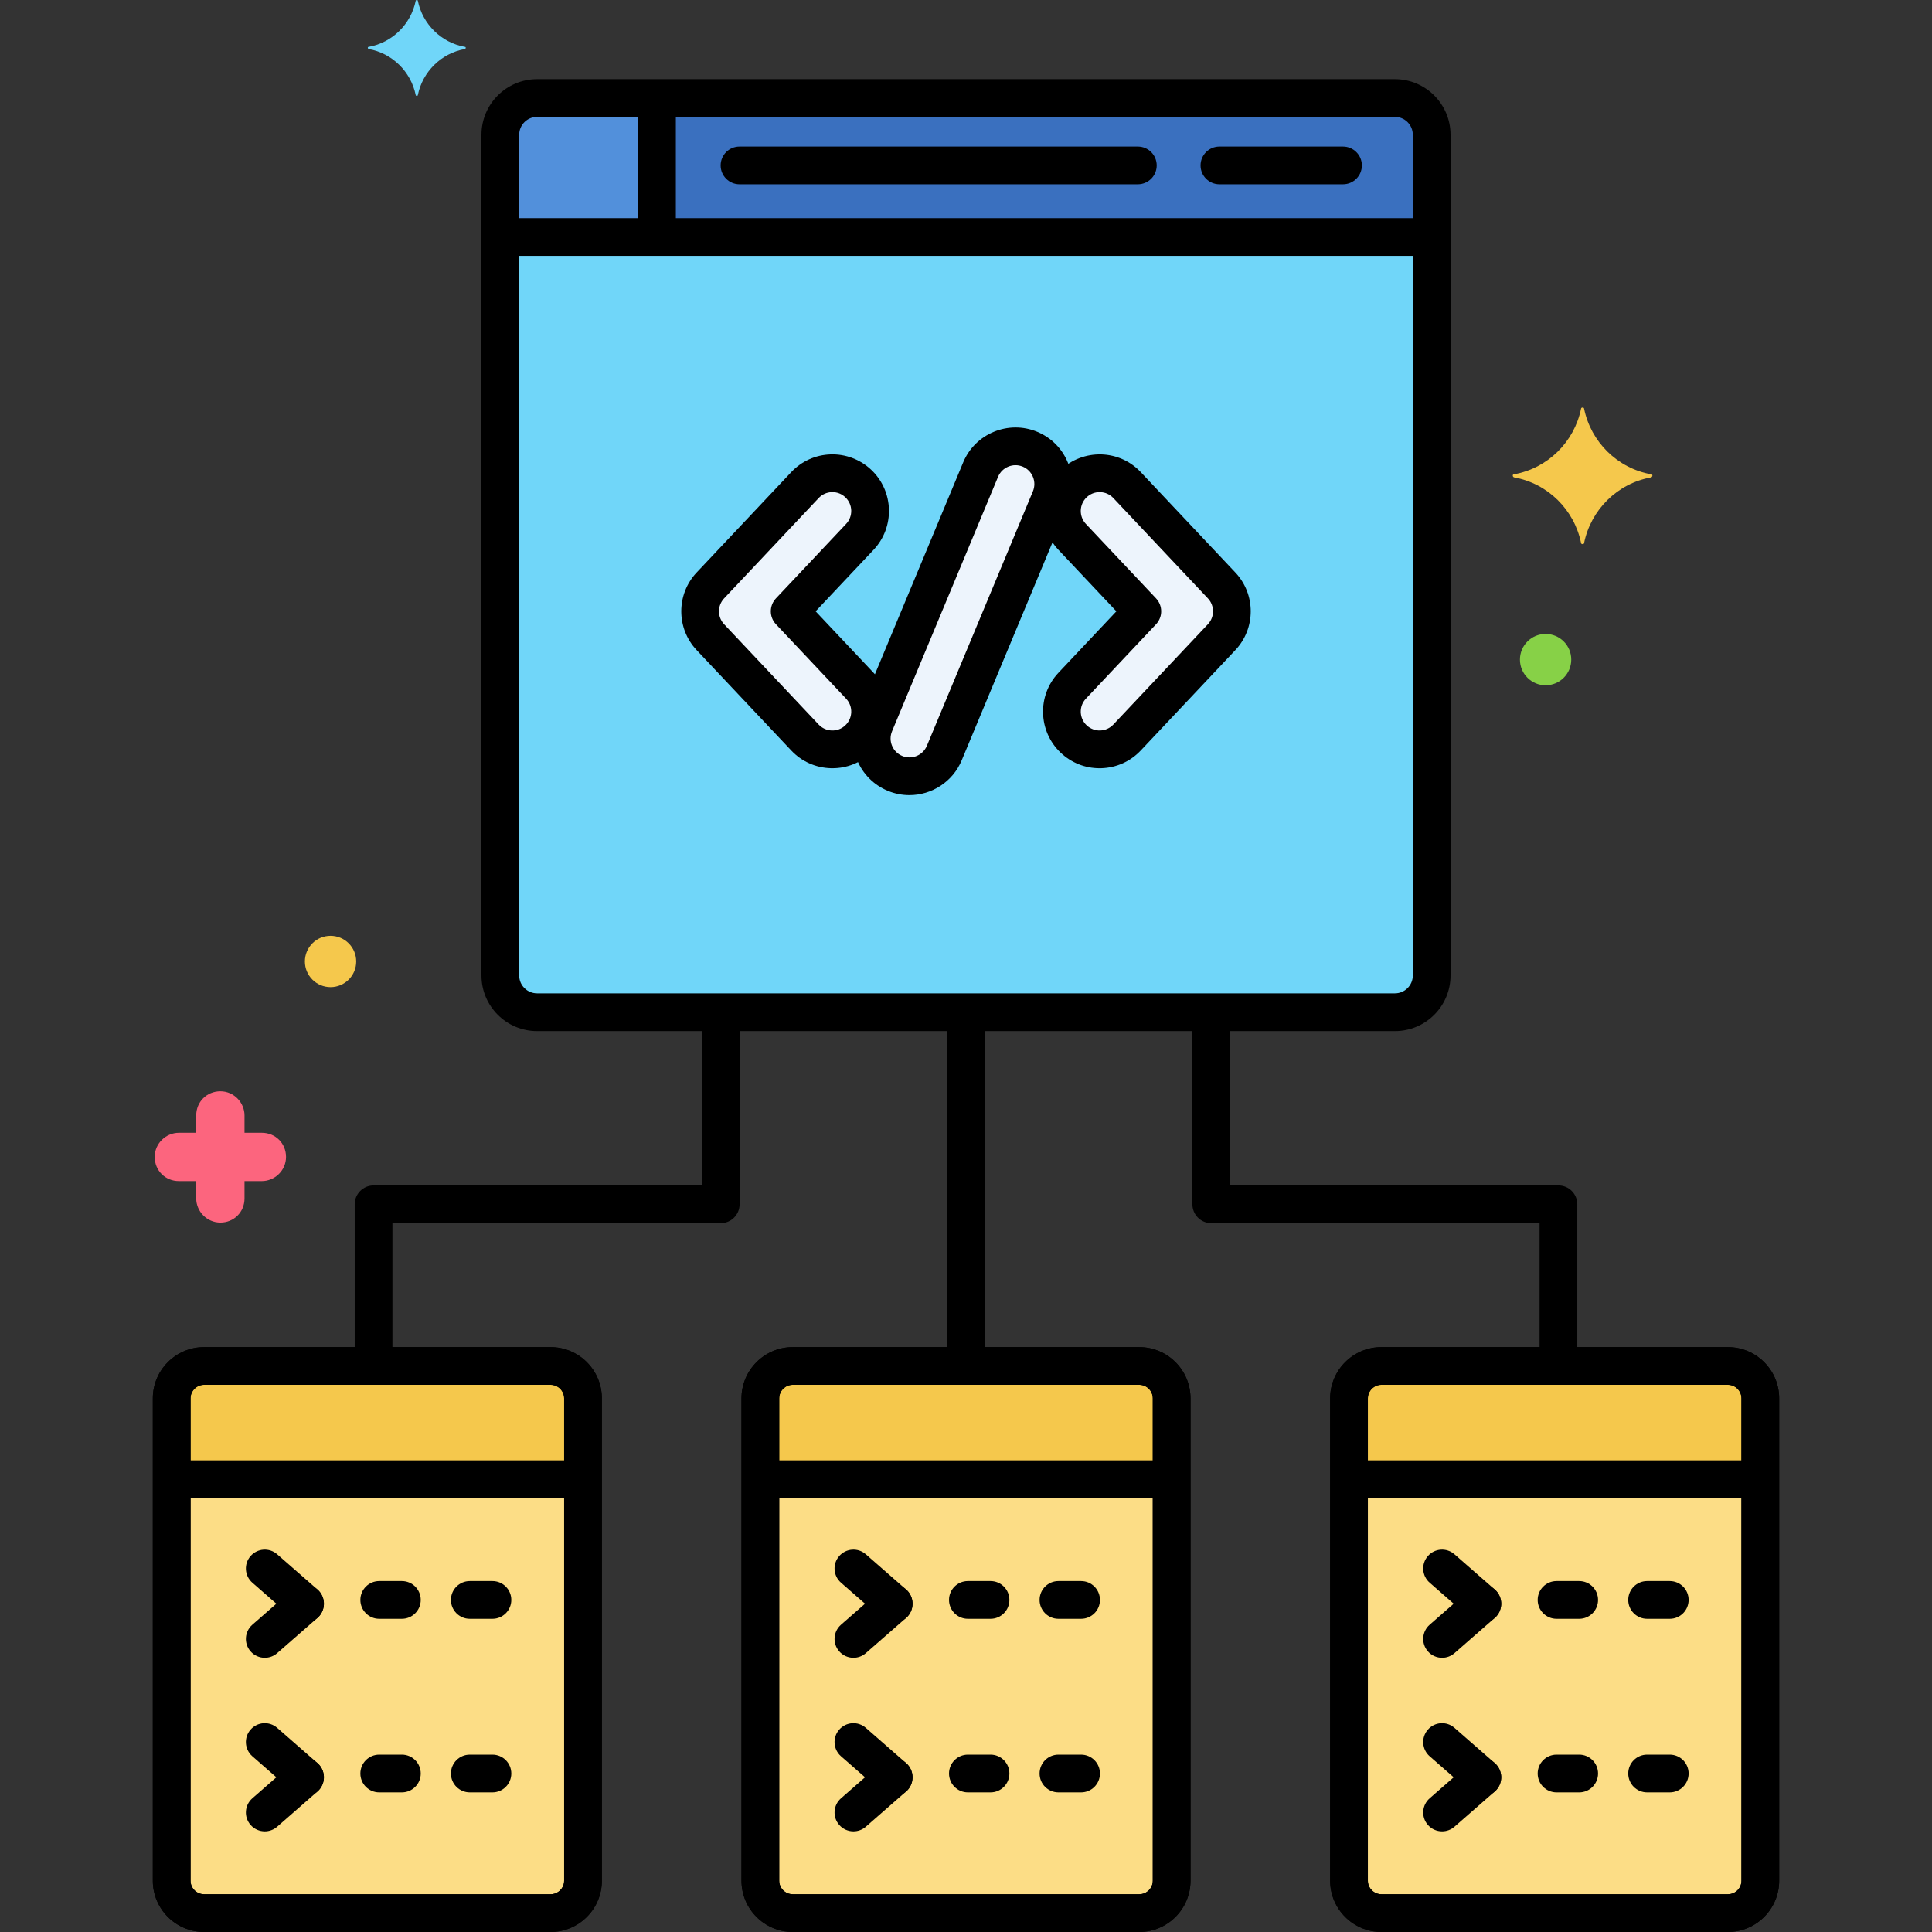 <?xml version="1.0" encoding="utf-8"?>
<!-- Generator: Adobe Illustrator 24.0.0, SVG Export Plug-In . SVG Version: 6.00 Build 0)  -->
<svg version="1.1" xmlns="http://www.w3.org/2000/svg" xmlns:xlink="http://www.w3.org/1999/xlink" x="0px" y="0px"
	 viewBox="0 0 256 256" enable-background="new 0 0 256 256" xml:space="preserve">
<rect x="0" y="0" width="256" height="256" fill="#333333" stroke="none"/>
<g id="Layer_1">
</g>
<g id="Layer_2">
</g>
<g id="Layer_3">
</g>
<g id="Layer_4">
</g>
<g id="Layer_5">
</g>
<g id="Layer_6">
</g>
<g id="Layer_7">
</g>
<g id="Layer_8">
</g>
<g id="Layer_9">
</g>
<g id="Layer_10">
</g>
<g id="Layer_11">
</g>
<g id="Layer_12">
</g>
<g id="Layer_13">
</g>
<g id="Layer_14">
</g>
<g id="Layer_15">
</g>
<g id="Layer_16">
</g>
<g id="Layer_17">
</g>
<g id="Layer_18">
</g>
<g id="Layer_19">
</g>
<g id="Layer_20">
</g>
<g id="Layer_21">
</g>
<g id="Layer_22">
</g>
<g id="Layer_23">
</g>
<g id="Layer_24">
</g>
<g id="Layer_25">
</g>
<g id="Layer_26">
</g>
<g id="Layer_27">
</g>
<g id="Layer_28">
</g>
<g id="Layer_29">
</g>
<g id="Layer_30">
</g>
<g id="Layer_31">
</g>
<g id="Layer_32">
</g>
<g id="Layer_33">
</g>
<g id="Layer_34">
</g>
<g id="Layer_35">
</g>
<g id="Layer_36">
</g>
<g id="Layer_37">
</g>
<g id="Layer_38">
</g>
<g id="Layer_39">
</g>
<g id="Layer_40">
</g>
<g id="Layer_41">
</g>
<g id="Layer_42">
</g>
<g id="Layer_43">
</g>
<g id="Layer_44">
</g>
<g id="Layer_45">
	<g>
		<g>
			<g>
				<path fill="#70D6F9" d="M184.837,12.987H71.163c-2.677,0-4.867,2.19-4.867,4.867v111.402c0,2.677,2.19,4.867,4.867,4.867
					h113.674c2.677,0,4.867-2.19,4.867-4.867V17.854C189.704,15.177,187.514,12.987,184.837,12.987z"/>
			</g>
		</g>
		<g>
			<g>
				<path fill="#FCDD86" d="M72.956,181H27.044c-2.371,0-4.294,1.922-4.294,4.294v63.912c0,2.372,1.923,4.294,4.294,4.294h45.912
					c2.371,0,4.294-1.923,4.294-4.294v-63.912C77.25,182.922,75.327,181,72.956,181z"/>
			</g>
		</g>
		<g>
			<g>
				<path fill="#FCDD86" d="M150.956,181h-45.912c-2.371,0-4.294,1.922-4.294,4.294v63.912c0,2.372,1.923,4.294,4.294,4.294h45.912
					c2.371,0,4.294-1.923,4.294-4.294v-63.912C155.25,182.922,153.327,181,150.956,181z"/>
			</g>
		</g>
		<g>
			<g>
				<path fill="#FCDD86" d="M228.956,181h-45.912c-2.371,0-4.294,1.922-4.294,4.294v63.912c0,2.372,1.923,4.294,4.294,4.294h45.912
					c2.371,0,4.294-1.923,4.294-4.294v-63.912C233.25,182.922,231.327,181,228.956,181z"/>
			</g>
		</g>
		<g>
			<g>
				<path fill="#3A70BF" d="M184.837,12.987H71.163c-2.677,0-4.867,2.19-4.867,4.867v13.55h123.408v-13.55
					C189.704,15.177,187.514,12.987,184.837,12.987z"/>
			</g>
		</g>
		<g>
			<g>
				<path fill="#F5C84C" d="M72.956,181H27.044c-2.371,0-4.294,1.922-4.294,4.294V196h54.5v-10.706
					C77.25,182.922,75.327,181,72.956,181z"/>
			</g>
		</g>
		<g>
			<g>
				<path fill="#F5C84C" d="M150.956,181h-45.912c-2.371,0-4.294,1.922-4.294,4.294V196h54.5v-10.706
					C155.25,182.922,153.327,181,150.956,181z"/>
			</g>
		</g>
		<g>
			<g>
				<path fill="#F5C84C" d="M228.956,181h-45.912c-2.371,0-4.294,1.922-4.294,4.294V196h54.5v-10.706
					C233.25,182.922,231.327,181,228.956,181z"/>
			</g>
		</g>
		<g>
			<g>
				<path fill="#EDF4FC" d="M161.87,77.571l-12.527-13.293c-1.893-2.009-5.058-2.104-7.067-0.21s-2.104,5.059-0.21,7.067L151.361,81
					l-9.296,9.864c-1.894,2.009-1.8,5.174,0.21,7.067c2.01,1.896,5.175,1.798,7.067-0.21l12.527-13.293
					C163.685,82.503,163.685,79.497,161.87,77.571z"/>
			</g>
		</g>
		<g>
			<g>
				<path fill="#EDF4FC" d="M104.639,81l9.296-9.864c1.894-2.009,1.8-5.174-0.21-7.067c-2.007-1.894-5.173-1.801-7.067,0.21
					L94.13,77.571c-1.815,1.926-1.815,4.932,0,6.857l12.527,13.293c1.894,2.01,5.059,2.104,7.067,0.21
					c2.01-1.894,2.104-5.059,0.21-7.067L104.639,81z"/>
			</g>
		</g>
		<g>
			<g>
				<path fill="#EDF4FC" d="M136.48,59.525c-2.55-1.062-5.476,0.144-6.538,2.692l-14.047,33.719
					c-1.063,2.549,0.144,5.477,2.692,6.538c2.554,1.063,5.479-0.147,6.538-2.692l14.047-33.719
					C140.235,63.515,139.029,60.587,136.48,59.525z"/>
			</g>
		</g>
		<g>
			<g>
				<path fill="#5290DB" d="M71.163,12.987c-2.677,0-4.867,2.19-4.867,4.867v13.55h20.757V12.987H71.163z"/>
			</g>
		</g>
		<g>
			<g>
				<path fill="#70D6F9" d="M61.61,6.21c-3.157-0.561-5.613-3.017-6.245-6.104c0-0.14-0.281-0.14-0.281,0
					c-0.632,3.087-3.087,5.543-6.245,6.104c-0.14,0-0.14,0.21,0,0.281c3.157,0.562,5.613,3.017,6.245,6.104
					c0,0.14,0.281,0.14,0.281,0c0.631-3.087,3.087-5.543,6.245-6.104C61.75,6.42,61.75,6.21,61.61,6.21z"/>
			</g>
		</g>
		<g>
			<g>
				<path fill="#F5C84C" d="M218.8,62.85c-4.5-0.8-8-4.3-8.9-8.7c0-0.2-0.4-0.2-0.4,0c-0.9,4.4-4.4,7.9-8.9,8.7
					c-0.2,0-0.2,0.3,0,0.4c4.5,0.8,8,4.3,8.9,8.7c0,0.2,0.4,0.2,0.4,0c0.9-4.4,4.4-7.9,8.9-8.7C219,63.15,219,62.85,218.8,62.85z"/>
			</g>
		</g>
		<g>
			<g>
				<path fill="#87D147" d="M204.8,84c-1.878,0-3.4,1.522-3.4,3.4c0,1.878,1.522,3.4,3.4,3.4c1.878,0,3.4-1.522,3.4-3.4
					C208.2,85.522,206.678,84,204.8,84z"/>
			</g>
		</g>
		<g>
			<g>
				<path fill="#FC657E" d="M34.7,150.1h-2.3v-2.3c0-1.7-1.4-3.2-3.2-3.2c-1.8,0-3.2,1.4-3.2,3.2v2.3h-2.3c-1.7,0-3.2,1.4-3.2,3.2
					s1.4,3.2,3.2,3.2H26v2.3c0,1.7,1.4,3.2,3.2,3.2c1.8,0,3.2-1.4,3.2-3.2v-2.3h2.3c1.7,0,3.2-1.4,3.2-3.2S36.5,150.1,34.7,150.1z"
					/>
			</g>
		</g>
		<g>
			<g>
				<path fill="#F5C84C" d="M43.8,124c-1.878,0-3.4,1.522-3.4,3.4c0,1.878,1.522,3.4,3.4,3.4c1.878,0,3.4-1.522,3.4-3.4
					C47.2,125.522,45.678,124,43.8,124z"/>
			</g>
		</g>
		<g>
			<g>
				<path d="M177.955,19.417H161.58c-1.381,0-2.5,1.119-2.5,2.5s1.119,2.5,2.5,2.5h16.375c1.381,0,2.5-1.119,2.5-2.5
					S179.336,19.417,177.955,19.417z"/>
			</g>
		</g>
		<g>
			<g>
				<path d="M150.771,19.417H97.989c-1.381,0-2.5,1.119-2.5,2.5s1.119,2.5,2.5,2.5h52.781c1.381,0,2.5-1.119,2.5-2.5
					S152.151,19.417,150.771,19.417z"/>
			</g>
		</g>
		<g>
			<g>
				<g>
					<path d="M72.956,178.5H27.044c-3.746,0-6.794,3.048-6.794,6.794v63.912c0,3.746,3.048,6.794,6.794,6.794h45.912
						c3.746,0,6.794-3.048,6.794-6.794v-63.912C79.75,181.548,76.702,178.5,72.956,178.5z M74.75,249.206
						c0,0.989-0.805,1.794-1.794,1.794H27.044c-0.989,0-1.794-0.805-1.794-1.794v-63.912c0-0.989,0.805-1.794,1.794-1.794h45.912
						c0.989,0,1.794,0.805,1.794,1.794V249.206z"/>
				</g>
			</g>
		</g>
		<g>
			<g>
				<g>
					<path d="M72.956,178.5H27.044c-3.746,0-6.794,3.048-6.794,6.794v63.912c0,3.746,3.048,6.794,6.794,6.794h45.912
						c3.746,0,6.794-3.048,6.794-6.794v-63.912C79.75,181.548,76.702,178.5,72.956,178.5z M74.75,249.206
						c0,0.989-0.805,1.794-1.794,1.794H27.044c-0.989,0-1.794-0.805-1.794-1.794v-63.912c0-0.989,0.805-1.794,1.794-1.794h45.912
						c0.989,0,1.794,0.805,1.794,1.794V249.206z"/>
				</g>
			</g>
		</g>
		<g>
			<g>
				<path d="M42.299,210.854c-0.909-1.038-2.487-1.145-3.528-0.235l-5.334,4.667c-1.039,0.909-1.145,2.488-0.235,3.527
					c0.494,0.565,1.187,0.854,1.883,0.854c0.584,0,1.171-0.204,1.646-0.619l5.334-4.667
					C43.103,213.473,43.208,211.893,42.299,210.854z"/>
			</g>
		</g>
		<g>
			<g>
				<path d="M42.063,210.619l-5.334-4.667c-1.041-0.911-2.62-0.803-3.528,0.235c-0.909,1.039-0.804,2.619,0.235,3.527l5.334,4.667
					c0.475,0.415,1.062,0.619,1.646,0.619c0.696,0,1.389-0.289,1.883-0.854C43.208,213.107,43.103,211.527,42.063,210.619z"/>
			</g>
		</g>
		<g>
			<g>
				<path d="M53.25,209.5h-3c-1.381,0-2.5,1.119-2.5,2.5s1.119,2.5,2.5,2.5h3c1.381,0,2.5-1.119,2.5-2.5S54.631,209.5,53.25,209.5z"
					/>
			</g>
		</g>
		<g>
			<g>
				<path d="M65.25,209.5h-3c-1.381,0-2.5,1.119-2.5,2.5s1.119,2.5,2.5,2.5h3c1.381,0,2.5-1.119,2.5-2.5S66.631,209.5,65.25,209.5z"
					/>
			</g>
		</g>
		<g>
			<g>
				<path d="M42.299,233.854c-0.909-1.038-2.487-1.145-3.528-0.235l-5.334,4.667c-1.039,0.909-1.145,2.488-0.235,3.527
					c0.494,0.565,1.187,0.854,1.883,0.854c0.584,0,1.171-0.204,1.646-0.619l5.334-4.667
					C43.103,236.473,43.208,234.893,42.299,233.854z"/>
			</g>
		</g>
		<g>
			<g>
				<path d="M42.063,233.619l-5.334-4.667c-1.041-0.911-2.62-0.804-3.528,0.235c-0.909,1.039-0.804,2.619,0.235,3.527l5.334,4.667
					c0.475,0.415,1.062,0.619,1.646,0.619c0.696,0,1.389-0.289,1.883-0.854C43.208,236.107,43.103,234.527,42.063,233.619z"/>
			</g>
		</g>
		<g>
			<g>
				<path d="M53.25,232.5h-3c-1.381,0-2.5,1.119-2.5,2.5s1.119,2.5,2.5,2.5h3c1.381,0,2.5-1.119,2.5-2.5S54.631,232.5,53.25,232.5z"
					/>
			</g>
		</g>
		<g>
			<g>
				<path d="M65.25,232.5h-3c-1.381,0-2.5,1.119-2.5,2.5s1.119,2.5,2.5,2.5h3c1.381,0,2.5-1.119,2.5-2.5S66.631,232.5,65.25,232.5z"
					/>
			</g>
		</g>
		<g>
			<g>
				<g>
					<path d="M150.956,178.5h-45.912c-3.746,0-6.794,3.048-6.794,6.794v63.912c0,3.746,3.048,6.794,6.794,6.794h45.912
						c3.746,0,6.794-3.048,6.794-6.794v-63.912C157.75,181.548,154.702,178.5,150.956,178.5z M152.75,249.206
						c0,0.989-0.805,1.794-1.794,1.794h-45.912c-0.989,0-1.794-0.805-1.794-1.794v-63.912c0-0.989,0.805-1.794,1.794-1.794h45.912
						c0.989,0,1.794,0.805,1.794,1.794V249.206z"/>
				</g>
			</g>
		</g>
		<g>
			<g>
				<g>
					<path d="M150.956,178.5h-45.912c-3.746,0-6.794,3.048-6.794,6.794v63.912c0,3.746,3.048,6.794,6.794,6.794h45.912
						c3.746,0,6.794-3.048,6.794-6.794v-63.912C157.75,181.548,154.702,178.5,150.956,178.5z M152.75,249.206
						c0,0.989-0.805,1.794-1.794,1.794h-45.912c-0.989,0-1.794-0.805-1.794-1.794v-63.912c0-0.989,0.805-1.794,1.794-1.794h45.912
						c0.989,0,1.794,0.805,1.794,1.794V249.206z"/>
				</g>
			</g>
		</g>
		<g>
			<g>
				<path d="M120.299,210.854c-0.908-1.038-2.488-1.145-3.528-0.235l-5.334,4.667c-1.039,0.909-1.145,2.488-0.235,3.527
					c0.494,0.565,1.187,0.854,1.883,0.854c0.584,0,1.171-0.204,1.646-0.619l5.334-4.667
					C121.103,213.473,121.208,211.893,120.299,210.854z"/>
			</g>
		</g>
		<g>
			<g>
				<path d="M120.063,210.619l-5.334-4.667c-1.041-0.911-2.62-0.803-3.528,0.235c-0.909,1.039-0.804,2.619,0.235,3.527l5.334,4.667
					c0.475,0.415,1.062,0.619,1.646,0.619c0.696,0,1.389-0.289,1.883-0.854C121.208,213.107,121.103,211.527,120.063,210.619z"/>
			</g>
		</g>
		<g>
			<g>
				<path d="M131.25,209.5h-3c-1.381,0-2.5,1.119-2.5,2.5s1.119,2.5,2.5,2.5h3c1.381,0,2.5-1.119,2.5-2.5
					S132.631,209.5,131.25,209.5z"/>
			</g>
		</g>
		<g>
			<g>
				<path d="M143.25,209.5h-3c-1.381,0-2.5,1.119-2.5,2.5s1.119,2.5,2.5,2.5h3c1.381,0,2.5-1.119,2.5-2.5
					S144.631,209.5,143.25,209.5z"/>
			</g>
		</g>
		<g>
			<g>
				<path d="M120.299,233.854c-0.908-1.038-2.488-1.145-3.528-0.235l-5.334,4.667c-1.039,0.909-1.145,2.488-0.235,3.527
					c0.494,0.565,1.187,0.854,1.883,0.854c0.584,0,1.171-0.204,1.646-0.619l5.334-4.667
					C121.103,236.473,121.208,234.893,120.299,233.854z"/>
			</g>
		</g>
		<g>
			<g>
				<path d="M120.063,233.619l-5.334-4.667c-1.041-0.911-2.62-0.804-3.528,0.235c-0.909,1.039-0.804,2.619,0.235,3.527l5.334,4.667
					c0.475,0.415,1.062,0.619,1.646,0.619c0.696,0,1.389-0.289,1.883-0.854C121.208,236.107,121.103,234.527,120.063,233.619z"/>
			</g>
		</g>
		<g>
			<g>
				<path d="M131.25,232.5h-3c-1.381,0-2.5,1.119-2.5,2.5s1.119,2.5,2.5,2.5h3c1.381,0,2.5-1.119,2.5-2.5
					S132.631,232.5,131.25,232.5z"/>
			</g>
		</g>
		<g>
			<g>
				<path d="M143.25,232.5h-3c-1.381,0-2.5,1.119-2.5,2.5s1.119,2.5,2.5,2.5h3c1.381,0,2.5-1.119,2.5-2.5
					S144.631,232.5,143.25,232.5z"/>
			</g>
		</g>
		<g>
			<g>
				<g>
					<path d="M228.956,178.5h-45.912c-3.746,0-6.794,3.048-6.794,6.794v63.912c0,3.746,3.048,6.794,6.794,6.794h45.912
						c3.746,0,6.794-3.048,6.794-6.794v-63.912C235.75,181.548,232.702,178.5,228.956,178.5z M230.75,249.206
						c0,0.989-0.805,1.794-1.794,1.794h-45.912c-0.989,0-1.794-0.805-1.794-1.794v-63.912c0-0.989,0.805-1.794,1.794-1.794h45.912
						c0.989,0,1.794,0.805,1.794,1.794V249.206z"/>
				</g>
			</g>
		</g>
		<g>
			<g>
				<g>
					<path d="M228.956,178.5h-45.912c-3.746,0-6.794,3.048-6.794,6.794v63.912c0,3.746,3.048,6.794,6.794,6.794h45.912
						c3.746,0,6.794-3.048,6.794-6.794v-63.912C235.75,181.548,232.702,178.5,228.956,178.5z M230.75,249.206
						c0,0.989-0.805,1.794-1.794,1.794h-45.912c-0.989,0-1.794-0.805-1.794-1.794v-63.912c0-0.989,0.805-1.794,1.794-1.794h45.912
						c0.989,0,1.794,0.805,1.794,1.794V249.206z"/>
				</g>
			</g>
		</g>
		<g>
			<g>
				<path d="M198.299,210.854c-0.908-1.038-2.488-1.145-3.528-0.235l-5.334,4.667c-1.039,0.909-1.145,2.488-0.235,3.527
					c0.494,0.565,1.187,0.854,1.883,0.854c0.584,0,1.171-0.204,1.646-0.619l5.334-4.667
					C199.103,213.473,199.208,211.893,198.299,210.854z"/>
			</g>
		</g>
		<g>
			<g>
				<path d="M198.063,210.619l-5.334-4.667c-1.042-0.911-2.62-0.803-3.528,0.235c-0.909,1.039-0.804,2.619,0.235,3.527l5.334,4.667
					c0.475,0.415,1.062,0.619,1.646,0.619c0.696,0,1.389-0.289,1.883-0.854C199.208,213.107,199.103,211.527,198.063,210.619z"/>
			</g>
		</g>
		<g>
			<g>
				<path d="M209.25,209.5h-3c-1.381,0-2.5,1.119-2.5,2.5s1.119,2.5,2.5,2.5h3c1.381,0,2.5-1.119,2.5-2.5
					S210.631,209.5,209.25,209.5z"/>
			</g>
		</g>
		<g>
			<g>
				<path d="M221.25,209.5h-3c-1.381,0-2.5,1.119-2.5,2.5s1.119,2.5,2.5,2.5h3c1.381,0,2.5-1.119,2.5-2.5
					S222.631,209.5,221.25,209.5z"/>
			</g>
		</g>
		<g>
			<g>
				<path d="M198.299,233.854c-0.908-1.038-2.488-1.145-3.528-0.235l-5.334,4.667c-1.039,0.909-1.145,2.488-0.235,3.527
					c0.494,0.565,1.187,0.854,1.883,0.854c0.584,0,1.171-0.204,1.646-0.619l5.334-4.667
					C199.103,236.473,199.208,234.893,198.299,233.854z"/>
			</g>
		</g>
		<g>
			<g>
				<path d="M198.063,233.619l-5.334-4.667c-1.042-0.911-2.62-0.804-3.528,0.235c-0.909,1.039-0.804,2.619,0.235,3.527l5.334,4.667
					c0.475,0.415,1.062,0.619,1.646,0.619c0.696,0,1.389-0.289,1.883-0.854C199.208,236.107,199.103,234.527,198.063,233.619z"/>
			</g>
		</g>
		<g>
			<g>
				<path d="M209.25,232.5h-3c-1.381,0-2.5,1.119-2.5,2.5s1.119,2.5,2.5,2.5h3c1.381,0,2.5-1.119,2.5-2.5
					S210.631,232.5,209.25,232.5z"/>
			</g>
		</g>
		<g>
			<g>
				<path d="M221.25,232.5h-3c-1.381,0-2.5,1.119-2.5,2.5s1.119,2.5,2.5,2.5h3c1.381,0,2.5-1.119,2.5-2.5
					S222.631,232.5,221.25,232.5z"/>
			</g>
		</g>
		<g>
			<g>
				<path d="M95.5,133.449c-1.381,0-2.5,1.119-2.5,2.5v21.127H49.5c-1.381,0-2.5,1.119-2.5,2.5v18.901c0,1.381,1.119,2.5,2.5,2.5
					s2.5-1.119,2.5-2.5v-16.401h43.5c1.381,0,2.5-1.119,2.5-2.5v-23.627C98,134.568,96.881,133.449,95.5,133.449z"/>
			</g>
		</g>
		<g>
			<g>
				<path d="M206.5,157.076H163v-21.127c0-1.381-1.119-2.5-2.5-2.5s-2.5,1.119-2.5,2.5v23.627c0,1.381,1.119,2.5,2.5,2.5H204v16.401
					c0,1.381,1.119,2.5,2.5,2.5s2.5-1.119,2.5-2.5v-18.901C209,158.195,207.881,157.076,206.5,157.076z"/>
			</g>
		</g>
		<g>
			<g>
				<path d="M128,133c-1.381,0-2.5,1.119-2.5,2.5v44c0,1.381,1.119,2.5,2.5,2.5s2.5-1.119,2.5-2.5v-44
					C130.5,134.119,129.381,133,128,133z"/>
			</g>
		</g>
		<g>
			<g>
				<path d="M188.708,28.904H67.031c-1.381,0-2.5,1.119-2.5,2.5s1.119,2.5,2.5,2.5h121.677c1.381,0,2.5-1.119,2.5-2.5
					S190.089,28.904,188.708,28.904z"/>
			</g>
		</g>
		<g>
			<g>
				<g>
					<path d="M184.837,10.487H71.163c-4.063,0-7.367,3.305-7.367,7.367v111.402c0,4.063,3.305,7.367,7.367,7.367h113.674
						c4.063,0,7.367-3.305,7.367-7.367V17.854C192.204,13.792,188.899,10.487,184.837,10.487z M187.204,129.255
						c0,1.305-1.062,2.367-2.367,2.367H71.163c-1.306,0-2.367-1.062-2.367-2.367V17.854c0-1.305,1.062-2.367,2.367-2.367h113.674
						c1.306,0,2.367,1.062,2.367,2.367V129.255z"/>
				</g>
			</g>
		</g>
		<g>
			<g>
				<path d="M76.458,193.5H23.5c-1.381,0-2.5,1.119-2.5,2.5s1.119,2.5,2.5,2.5h52.958c1.381,0,2.5-1.119,2.5-2.5
					S77.839,193.5,76.458,193.5z"/>
			</g>
		</g>
		<g>
			<g>
				<path d="M154.125,193.5h-52.437c-1.381,0-2.5,1.119-2.5,2.5s1.119,2.5,2.5,2.5h52.437c1.381,0,2.5-1.119,2.5-2.5
					S155.506,193.5,154.125,193.5z"/>
			</g>
		</g>
		<g>
			<g>
				<path d="M232.417,193.5h-52.625c-1.381,0-2.5,1.119-2.5,2.5s1.119,2.5,2.5,2.5h52.625c1.381,0,2.5-1.119,2.5-2.5
					S233.798,193.5,232.417,193.5z"/>
			</g>
		</g>
		<g>
			<g>
				<g>
					<g>
						<path d="M163.688,75.857l-12.527-13.293c-1.373-1.458-3.232-2.293-5.234-2.353c-1.987-0.048-3.908,0.665-5.366,2.038
							c-3.01,2.836-3.151,7.592-0.315,10.602L147.926,81l-7.681,8.15c-2.836,3.01-2.694,7.766,0.315,10.602
							c1.401,1.321,3.218,2.042,5.136,2.042c0.077,0,0.154-0.001,0.231-0.003c2.002-0.06,3.861-0.896,5.233-2.354l12.526-13.292
							C166.408,83.26,166.408,78.74,163.688,75.857z M160.05,82.714l-12.528,13.293c-0.457,0.485-1.076,0.764-1.744,0.784
							c-0.632,0.029-1.301-0.22-1.786-0.678c-0.001,0-0.001-0.001-0.001-0.001c-1.004-0.945-1.051-2.53-0.106-3.533l9.297-9.864
							c0.907-0.963,0.907-2.466,0-3.43l-9.297-9.864c-0.944-1.003-0.897-2.588,0.106-3.533c0.467-0.44,1.072-0.681,1.712-0.681
							c0.025,0,0.051,0,0.076,0.001c0.667,0.02,1.286,0.298,1.744,0.784l12.528,13.293C160.957,80.248,160.957,81.752,160.05,82.714
							z"/>
					</g>
				</g>
			</g>
		</g>
		<g>
			<g>
				<g>
					<g>
						<path d="M108.074,81l7.681-8.15c2.836-3.01,2.694-7.766-0.314-10.6c-1.456-1.375-3.4-2.103-5.364-2.04
							c-2.004,0.059-3.863,0.895-5.237,2.354L92.313,75.856c-2.721,2.884-2.721,7.404-0.001,10.288l12.527,13.292
							c1.373,1.458,3.232,2.294,5.235,2.354c0.076,0.002,0.152,0.003,0.229,0.003c1.919,0,3.735-0.721,5.137-2.042
							c3.01-2.836,3.151-7.592,0.315-10.602L108.074,81z M112.009,96.113c-0.483,0.458-1.108,0.698-1.786,0.679
							c-0.668-0.02-1.287-0.298-1.744-0.784l-0.001,0L95.949,82.713c-0.906-0.961-0.906-2.466,0.001-3.427l12.527-13.293
							c0.458-0.486,1.078-0.765,1.746-0.785c0.025,0,0.051-0.001,0.076-0.001c0.639,0,1.243,0.24,1.71,0.681
							c1.004,0.945,1.051,2.53,0.106,3.533l-9.297,9.864c-0.907,0.963-0.907,2.466,0,3.43l9.297,9.864
							C113.061,93.582,113.014,95.167,112.009,96.113z"/>
					</g>
				</g>
			</g>
		</g>
		<g>
			<g>
				<g>
					<g>
						<path d="M141.492,61.285c-0.763-1.853-2.201-3.297-4.051-4.068c-3.818-1.587-8.218,0.223-9.808,4.039l-14.047,33.718
							c-0.771,1.849-0.774,3.888-0.012,5.741c0.764,1.852,2.202,3.296,4.052,4.066c0,0,0,0,0,0c0.939,0.391,1.914,0.576,2.873,0.576
							c2.939,0,5.735-1.738,6.933-4.615l14.047-33.718C142.25,65.176,142.255,63.138,141.492,61.285z M136.864,65.102
							l-14.047,33.719c-0.529,1.271-1.992,1.876-3.269,1.345c-0.616-0.257-1.096-0.738-1.351-1.355
							c-0.254-0.618-0.253-1.297,0.004-1.913l14.047-33.718c0.529-1.271,1.994-1.876,3.271-1.347
							c0.616,0.257,1.095,0.738,1.349,1.355C137.123,63.806,137.121,64.485,136.864,65.102z"/>
					</g>
				</g>
			</g>
		</g>
		<g>
			<g>
				<path d="M87.053,11.5c-1.381,0-2.5,1.119-2.5,2.5v16.375c0,1.381,1.119,2.5,2.5,2.5s2.5-1.119,2.5-2.5V14
					C89.553,12.619,88.434,11.5,87.053,11.5z"/>
			</g>
		</g>
	</g>
</g>
<g id="Layer_46">
</g>
<g id="Layer_47">
</g>
<g id="Layer_48">
</g>
<g id="Layer_49">
</g>
<g id="Layer_50">
</g>
<g id="Layer_51">
</g>
<g id="Layer_52">
</g>
<g id="Layer_53">
</g>
<g id="Layer_54">
</g>
<g id="Layer_55">
</g>
<g id="Layer_56">
</g>
<g id="Layer_57">
</g>
<g id="Layer_58">
</g>
<g id="Layer_59">
</g>
<g id="Layer_60">
</g>
<g id="Layer_61">
</g>
<g id="Layer_62">
</g>
<g id="Layer_63">
</g>
<g id="Layer_64">
</g>
<g id="Layer_65">
</g>
<g id="Layer_66">
</g>
<g id="Layer_67">
</g>
<g id="Layer_68">
</g>
<g id="Layer_69">
</g>
<g id="Layer_70">
</g>
<g id="Layer_71">
</g>
<g id="Layer_72">
</g>
<g id="Layer_73">
</g>
<g id="Layer_74">
</g>
<g id="Layer_75">
</g>
<g id="Layer_76">
</g>
<g id="Layer_77">
</g>
<g id="Layer_78">
</g>
<g id="Layer_79">
</g>
<g id="Layer_80">
</g>
<g id="Layer_81">
</g>
<g id="Layer_82">
</g>
<g id="Layer_83">
</g>
<g id="Layer_84">
</g>
<g id="Layer_85">
</g>
<g id="Layer_86">
</g>
<g id="Layer_87">
</g>
<g id="Layer_88">
</g>
<g id="Layer_89">
</g>
<g id="Layer_90">
</g>
</svg>
